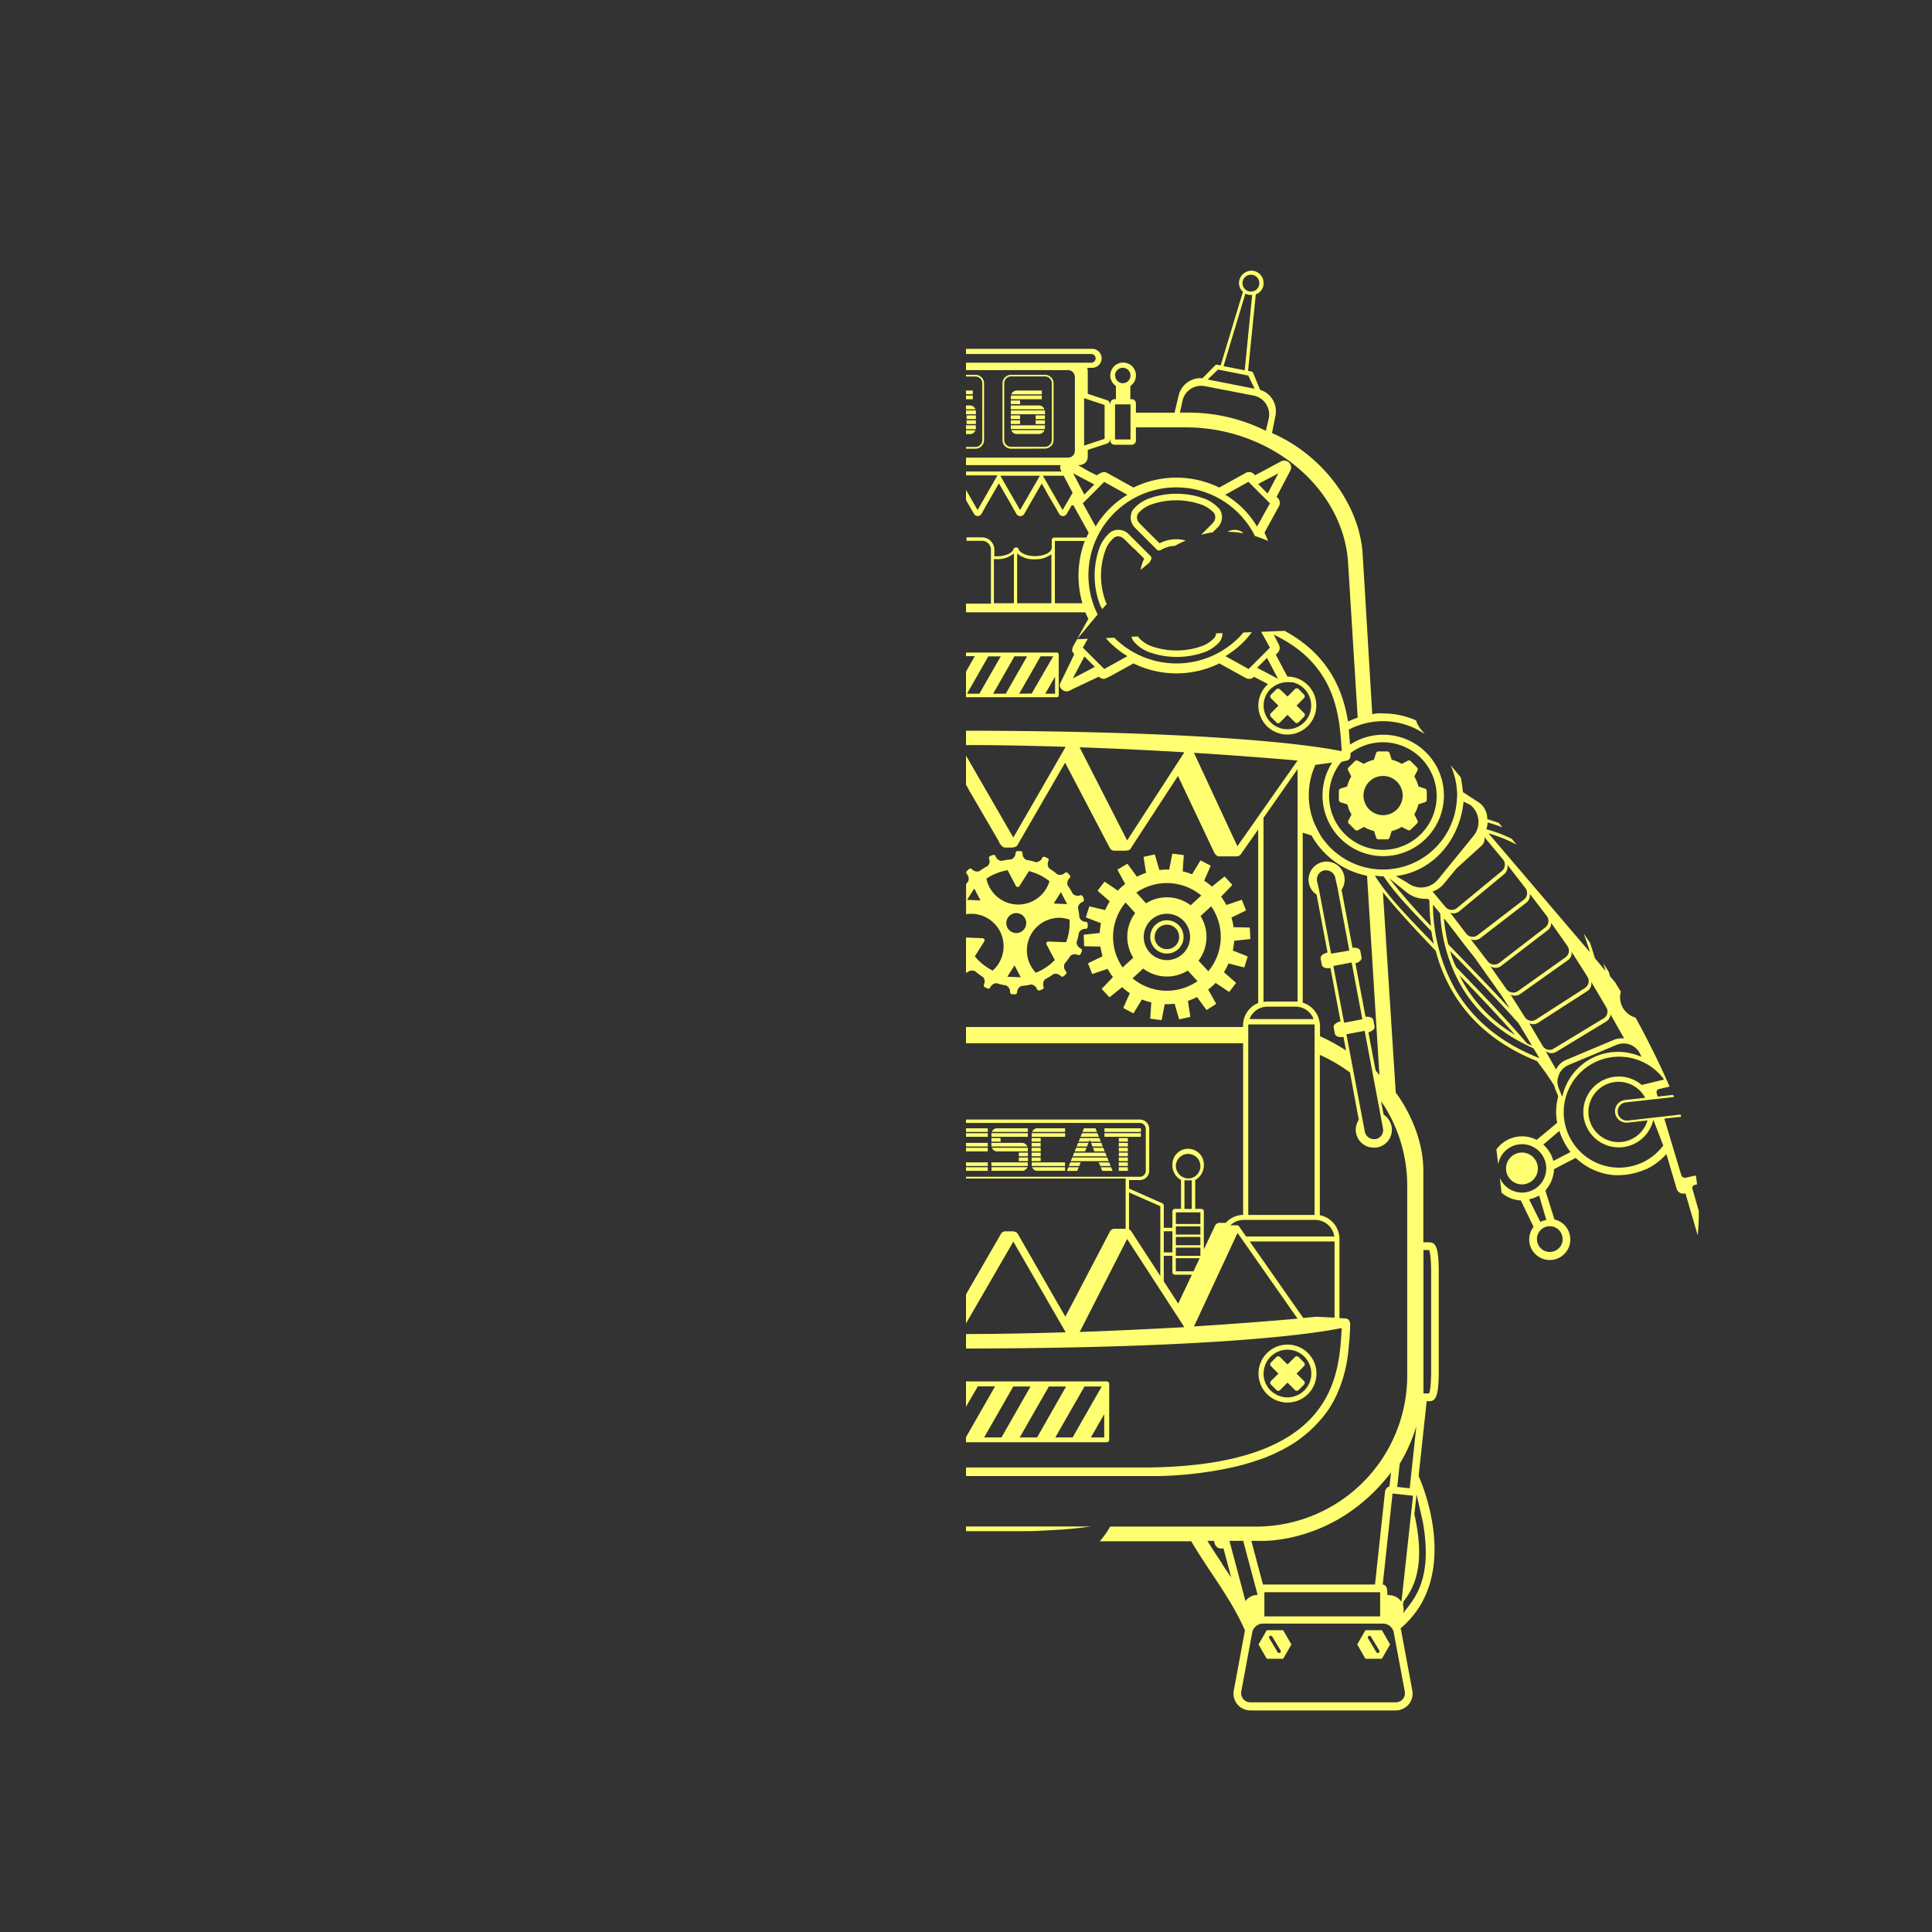<svg id="图层_1" data-name="图层 1" xmlns="http://www.w3.org/2000/svg" viewBox="0 0 500 500"><rect x="0" y="0" width="500" height="500" fill="#333333" stroke="none"/><defs><style>.cls-1{fill:#ffff71;}</style></defs><title>画板 1 副本 92</title><path class="cls-1" d="M332.15,422a.24.24,0,0,0-.19-.11h-4a.24.24,0,0,0-.19.11l-2,3.47a.22.22,0,0,0,0,.22l2,3.49a.24.24,0,0,0,.19.11h4a.24.24,0,0,0,.19-.11l2-3.49a.22.22,0,0,0,0-.22Zm-.88,5.74a.53.53,0,0,1-.24.06.45.45,0,0,1-.37-.2L328.5,424a.43.43,0,0,1,.13-.6.46.46,0,0,1,.61.13l2.16,3.57A.44.44,0,0,1,331.27,427.73Z"/><path class="cls-1" d="M357.69,422a.24.24,0,0,0-.19-.11h-4a.24.24,0,0,0-.19.11l-2,3.47a.22.22,0,0,0,0,.22l2,3.49a.24.24,0,0,0,.19.11h4a.24.24,0,0,0,.19-.11l2-3.49a.22.22,0,0,0,0-.22Zm-.69,5.47a.43.43,0,0,1-.42.33.44.44,0,0,1-.36-.19L354.05,424a.44.44,0,0,1,.13-.59.43.43,0,0,1,.61.14l2.15,3.55A.39.39,0,0,1,357,427.46Z"/><polygon class="cls-1" points="278.64 296.72 281.31 296.72 281.69 295.77 279.01 295.77 278.64 296.72"/><polygon class="cls-1" points="279.64 294.2 284.39 294.2 284.02 293.27 280.02 293.27 279.64 294.2"/><polygon class="cls-1" points="279.14 295.47 281.81 295.47 282.02 294.94 282.23 295.47 284.9 295.47 284.52 294.52 279.52 294.52 279.14 295.47"/><polygon class="cls-1" points="282.35 295.77 282.73 296.72 285.4 296.72 285.03 295.77 282.35 295.77"/><polygon class="cls-1" points="280.53 292 280.15 292.94 283.89 292.94 283.52 292 280.53 292"/><polygon class="cls-1" points="278.13 297.98 280.81 297.98 281.19 297.04 278.51 297.04 278.13 297.98"/><polygon class="cls-1" points="277.11 300.5 286.92 300.5 286.55 299.56 277.51 299.56 277.11 300.5"/><polygon class="cls-1" points="276.12 303.02 278.79 303.02 279.17 302.08 276.5 302.08 276.12 303.02"/><polygon class="cls-1" points="284.37 300.82 284.75 301.76 287.43 301.76 287.05 300.82 284.37 300.82"/><polygon class="cls-1" points="287.93 303.02 287.55 302.08 284.88 302.08 285.25 303.02 287.93 303.02"/><polygon class="cls-1" points="276.62 301.76 279.3 301.76 279.68 300.82 277 300.82 276.62 301.76"/><polygon class="cls-1" points="277.64 299.25 286.42 299.25 286.04 298.3 278 298.3 277.64 299.25"/><polygon class="cls-1" points="282.85 297.04 283.23 297.98 285.91 297.98 285.54 297.04 282.85 297.04"/><rect class="cls-1" x="285.83" y="293.27" width="9.44" height="0.93"/><rect class="cls-1" x="285.83" y="292" width="9.44" height="0.94"/><rect class="cls-1" x="289.54" y="294.52" width="2.35" height="0.94"/><rect class="cls-1" x="289.54" y="295.78" width="2.35" height="0.94"/><rect class="cls-1" x="289.54" y="300.82" width="2.35" height="0.94"/><rect class="cls-1" x="289.54" y="299.56" width="2.35" height="0.94"/><rect class="cls-1" x="289.54" y="298.29" width="2.35" height="0.95"/><rect class="cls-1" x="289.54" y="302.08" width="2.35" height="0.94"/><rect class="cls-1" x="289.54" y="297.04" width="2.35" height="0.94"/><path class="cls-1" d="M398,302.41a4.12,4.12,0,1,0-4.12,4.11A4.12,4.12,0,0,0,398,302.41Z"/><path class="cls-1" d="M347,207.65l1.7.54a9.33,9.33,0,0,0,1.07,2.6l-.81,1.57a.64.64,0,0,0,.11.77l1.61,1.61a.65.65,0,0,0,.46.2.68.68,0,0,0,.31-.08L353,214a9.27,9.27,0,0,0,2.61,1.07l.53,1.7a.66.66,0,0,0,.63.46H359a.65.65,0,0,0,.62-.45l.54-1.7a9.24,9.24,0,0,0,2.6-1.08l1.57.81a.65.65,0,0,0,.77-.1l1.64-1.63a.66.66,0,0,0,.1-.75l-.82-1.58a9.59,9.59,0,0,0,1.07-2.6l1.69-.54a.66.66,0,0,0,.47-.63v-2.27a.66.66,0,0,0-.46-.62l-1.7-.55a9.4,9.4,0,0,0-1.07-2.59l.82-1.57a.65.65,0,0,0-.12-.77l-1.6-1.6a.67.67,0,0,0-.77-.14l-1.58.82a10.13,10.13,0,0,0-2.61-1.08l-.54-1.68a.63.63,0,0,0-.62-.46h-2.27a.63.63,0,0,0-.62.45l-.54,1.7a9.45,9.45,0,0,0-2.61,1.07l-1.58-.82a.66.66,0,0,0-.75.12l-1.6,1.6a.65.65,0,0,0-.14.77l.82,1.58a9.57,9.57,0,0,0-1.07,2.6l-1.72.55a.67.67,0,0,0-.43.62V207A.66.66,0,0,0,347,207.65Zm10.93-6.83a5.07,5.07,0,1,1-5.06,5.06A5.07,5.07,0,0,1,357.91,200.82Z"/><path class="cls-1" d="M340.7,355.49a7.5,7.5,0,1,0-7.5,7.49A7.5,7.5,0,0,0,340.7,355.49Zm-13.67,0a6.17,6.17,0,1,1,6.17,6.15A6.18,6.18,0,0,1,327,355.49Z"/><path class="cls-1" d="M335.13,359.75a.68.68,0,0,0,.94,0l1.4-1.42a.54.54,0,0,0,.19-.47.62.62,0,0,0-.19-.46l-1.92-1.91,1.92-1.93a.68.68,0,0,0,0-.95l-1.4-1.41a.67.67,0,0,0-.47-.19.68.68,0,0,0-.47.19l-1.93,1.93-1.93-1.93a.68.68,0,0,0-.94,0l-1.4,1.41a.68.68,0,0,0,0,.95l1.92,1.93-1.92,1.91a.67.67,0,0,0-.2.46.62.62,0,0,0,.2.47l1.4,1.42a.68.68,0,0,0,.47.19.67.67,0,0,0,.47-.19l1.93-1.93Z"/><path class="cls-1" d="M287.06,372.62V358.15a.64.64,0,0,0-.64-.65H250v6.56l3-5.17s0-.07,0-.1h4.52L250,371.93v1.33h36.42A.63.63,0,0,0,287.06,372.62ZM254.7,372l7.47-13.07s0-.07,0-.1h4.52L259.19,372Zm9.21,0,7.47-13.07a.38.38,0,0,0,0-.1h4.52L268.4,372Zm9.21,0,7.48-13.07a.38.38,0,0,1,0-.1h4.52L277.6,372Zm12.65,0h-3.45l3.45-6Z"/><path class="cls-1" d="M274,180V169.35a.47.47,0,0,0-.48-.47H250v.94h2.28l-2.28,4v6.62h23.47A.47.47,0,0,0,274,180Zm-23.74-.47,5.48-9.6a.1.1,0,0,0,0-.07H259l-5.54,9.67Zm6.76,0,5.48-9.6s0,0,0-.07h3.31l-5.52,9.67Zm6.75,0,5.49-9.6s0,0,0-.07h3.31L267,179.49Zm9.28,0h-2.53l2.53-4.43Z"/><path class="cls-1" d="M315.53,131.65l-.06-.06a10.39,10.39,0,0,0-3.33-2.38,21.3,21.3,0,0,0-15.34,0l-.13.07-.16.08a9.26,9.26,0,0,0-3.21,2.48,1.14,1.14,0,0,0-.15.17,3.74,3.74,0,0,0,.57,4.56l5.67,5.68a.86.86,0,0,0,1,.11,7.61,7.61,0,0,1,3.65-1.09c.93-.5,1.88-1,2.84-1.37a8.86,8.86,0,0,0-2.46-.35,9.39,9.39,0,0,0-4.33,1.06l-.81-.8-1.6-1.61-.57-.56-.84-.85-1.12-1.12h0a4.65,4.65,0,0,1-.72-.92.68.68,0,0,1-.08-.25h0a1.94,1.94,0,0,1,.12-1.49.18.18,0,0,0,.06-.09,7.46,7.46,0,0,1,2.71-2.06l.16-.09a19.32,19.32,0,0,1,7-1.29,19.53,19.53,0,0,1,7,1.29,8.82,8.82,0,0,1,2.74,1.93l0,0a0,0,0,0,0,0,0,2,2,0,0,1,.34,1.47h0v0a.11.11,0,0,1,0,0,1.29,1.29,0,0,1-.11.39.32.32,0,0,1,0,.09h0a6.18,6.18,0,0,1-1.13,1.36l-.12.12h0l-1.42,1.41-.85.86a24.63,24.63,0,0,1,3-.63l1.31-1.3a3.73,3.73,0,0,0,.44-4.73Z"/><path class="cls-1" d="M314.24,165.12v0s0,0,0,0a8.67,8.67,0,0,1-2.74,1.92,19.54,19.54,0,0,1-7,1.3,19.32,19.32,0,0,1-7-1.29l-.16-.09a7.46,7.46,0,0,1-2.71-2.06.21.21,0,0,0-.06-.1s0-.06,0-.09l-1.73.07a3.55,3.55,0,0,0,.4,1,.84.84,0,0,0,.15.18,9.13,9.13,0,0,0,3.21,2.47l.16.09.13.07a21.35,21.35,0,0,0,15.34,0,10.39,10.39,0,0,0,3.33-2.38l.06-.06.11-.17a3.71,3.71,0,0,0,.63-2.14l-1.67.07A1.91,1.91,0,0,1,314.24,165.12Z"/><path class="cls-1" d="M321.39,137.63a3.71,3.71,0,0,0-3.73,0,23.55,23.55,0,0,1,4.14.39l-.24-.21A1.09,1.09,0,0,0,321.39,137.63Z"/><path class="cls-1" d="M293.71,142.18l1.6,1.6.81.81a9.6,9.6,0,0,0-.94,2.92c.76-.65,1.53-1.29,2.32-1.91a6.85,6.85,0,0,1,.37-.71.83.83,0,0,0-.12-1l-5.68-5.68a3.7,3.7,0,0,0-4.55-.56,1.09,1.09,0,0,0-.17.13,9.4,9.4,0,0,0-2.48,3.22l-.09.17a1.34,1.34,0,0,0-.06.12,21.3,21.3,0,0,0,0,15.34c.17.35.35.69.54,1,.38-.44.77-.89,1.17-1.33-.06-.12-.13-.22-.19-.34a19.62,19.62,0,0,1-1.3-7,19.39,19.39,0,0,1,1.3-7l.08-.16a7.41,7.41,0,0,1,2.07-2.7.31.31,0,0,0,.09-.07,2,2,0,0,1,1.49-.13h0a.63.63,0,0,1,.25.09,4.11,4.11,0,0,1,.92.71h0l1.12,1.12.85.85Z"/><path class="cls-1" d="M282.05,234.59a.15.15,0,0,0-.18.11l-.82,2.57a.16.16,0,0,0,.09.19l3.8,1.47a18.7,18.7,0,0,0-.34,2.53l-4,.43a.17.17,0,0,0-.14.16l.12,2.69a.16.16,0,0,0,.15.15l4.06.09a17.39,17.39,0,0,0,.55,2.49l-3.65,1.78a.16.16,0,0,0-.07.21l1,2.49a.15.15,0,0,0,.19.09l3.84-1.31a16.3,16.3,0,0,0,1.38,2.14l-2.82,2.94a.15.15,0,0,0,0,.21l1.82,2a.15.15,0,0,0,.21,0l3.16-2.54a16.76,16.76,0,0,0,2,1.55l-1.65,3.72a.17.17,0,0,0,.08.2l2.39,1.25a.15.15,0,0,0,.2-.07l2.11-3.47a17.21,17.21,0,0,0,2.43.77l-.28,4.05a.15.15,0,0,0,.14.17l2.68.35h0a.14.14,0,0,0,.15-.12l.79-4a18.14,18.14,0,0,0,2.55-.11l1.13,3.91a.18.18,0,0,0,.18.11l2.63-.59a.15.15,0,0,0,.12-.17l-.62-4a17.63,17.63,0,0,0,2.35-1l2.41,3.28a.17.17,0,0,0,.21,0l2.28-1.45a.16.16,0,0,0,0-.21l-2-3.56c.35-.27.67-.54,1-.82s.6-.57.9-.9l3.38,2.26a.16.16,0,0,0,.22,0l1.63-2.14a.16.16,0,0,0,0-.21l-3.06-2.67a15.83,15.83,0,0,0,1.18-2.27l3.94,1a.18.18,0,0,0,.2-.11l.8-2.56a.18.18,0,0,0-.09-.2L319.06,246a16.56,16.56,0,0,0,.33-2.52l4.05-.44a.15.15,0,0,0,.14-.16l-.13-2.69a.14.14,0,0,0-.13-.15h0l-4.07-.08a17.66,17.66,0,0,0-.54-2.5l3.64-1.78a.16.16,0,0,0,.08-.2l-1-2.5a.14.14,0,0,0-.19-.08l-3.85,1.31a19.1,19.1,0,0,0-1.37-2.16l2.82-2.92a.18.18,0,0,0,0-.22l-1.83-2a.15.15,0,0,0-.21,0l-3.16,2.54a20,20,0,0,0-2-1.55l1.64-3.71a.18.18,0,0,0-.06-.21l-2.4-1.25a.18.18,0,0,0-.21.06l-2.1,3.48a15.25,15.25,0,0,0-2.43-.76l.28-4.06a.16.16,0,0,0-.14-.17l-2.68-.35a.15.15,0,0,0-.17.12l-.78,4a18,18,0,0,0-2.55.11l-1.13-3.9a.15.15,0,0,0-.18-.11l-2.63.58a.16.16,0,0,0-.13.17l.62,4a17,17,0,0,0-2.35,1l-2.4-3.29a.14.14,0,0,0-.21,0L289.3,225a.15.15,0,0,0-.05.21l1.95,3.56c-.39.31-.68.57-1,.82s-.57.55-.9.9L286,228.25a.17.17,0,0,0-.22,0l-1.64,2.14a.17.17,0,0,0,0,.21l3.06,2.67a16.27,16.27,0,0,0-1.18,2.26Zm19.33,21.8a14,14,0,0,1-8.28-3.2l2.75-2.53a10.22,10.22,0,0,0,11.55.52l2.52,2.75A14,14,0,0,1,301.38,256.39ZM296,242.21a6,6,0,1,1,5.73,6.26A6,6,0,0,1,296,242.21Zm17.45-7.66a13.88,13.88,0,0,1-.75,16.82l-2.52-2.75a10.22,10.22,0,0,0,.52-11.55Zm-10.84-6a14,14,0,0,1,8.28,3.21l-2.75,2.52a10.2,10.2,0,0,0-11.55-.51L294.08,231A14,14,0,0,1,302.62,228.55Zm-11.33,5,2.51,2.75a10.22,10.22,0,0,0-.5,11.55l-2.76,2.52A13.88,13.88,0,0,1,291.29,233.57Z"/><path class="cls-1" d="M306.3,242.66a4.31,4.31,0,1,0-4.49,4.12A4.3,4.3,0,0,0,306.3,242.66Zm-7.47-.33a3.17,3.17,0,1,1,3,3.31A3.17,3.17,0,0,1,298.83,242.33Z"/><path class="cls-1" d="M252.35,251.35a15.37,15.37,0,0,0,2.07,1.51,1.8,1.8,0,0,1,.22,1.93.56.56,0,0,0,.26.72l.67.31a.53.53,0,0,0,.41,0,.63.63,0,0,0,.31-.29,1.82,1.82,0,0,1,1.63-1.08,17,17,0,0,0,2.49.6,1.82,1.82,0,0,1,1,1.71.54.54,0,0,0,.51.56l.74,0a.54.54,0,0,0,.56-.51,1.88,1.88,0,0,1,1.1-1.64,16.53,16.53,0,0,0,2.53-.39,1.83,1.83,0,0,1,1.53,1.22.63.63,0,0,0,.28.3.7.7,0,0,0,.43,0l.68-.27a.53.53,0,0,0,.3-.68,1.85,1.85,0,0,1,.4-1.92,16.36,16.36,0,0,0,2.18-1.34,1.87,1.87,0,0,1,1.89.53.55.55,0,0,0,.76,0l.54-.49a.56.56,0,0,0,.17-.37.51.51,0,0,0-.14-.39,1.85,1.85,0,0,1-.37-1.94,17.23,17.23,0,0,0,1.51-2.06,1.86,1.86,0,0,1,1.94-.23.55.55,0,0,0,.72-.27l.3-.66a.54.54,0,0,0-.26-.71,1.86,1.86,0,0,1-1.09-1.63,15.59,15.59,0,0,0,.61-2.49,1.81,1.81,0,0,1,1.71-1,.55.55,0,0,0,.56-.52l0-.73a.52.52,0,0,0-.51-.56,1.83,1.83,0,0,1-1.63-1.09,16.83,16.83,0,0,0-.39-2.53,1.86,1.86,0,0,1,1.21-1.55.55.55,0,0,0,.32-.69l-.25-.68a.54.54,0,0,0-.69-.32,1.86,1.86,0,0,1-1.92-.39,16.12,16.12,0,0,0-1.34-2.18,1.83,1.83,0,0,1,.53-1.89.55.55,0,0,0,0-.76l-.49-.54a.53.53,0,0,0-.37-.18.54.54,0,0,0-.4.15,1.84,1.84,0,0,1-1.92.37,16.84,16.84,0,0,0-2.07-1.51,1.82,1.82,0,0,1-.23-2,.53.53,0,0,0-.26-.7l-.67-.31a.51.51,0,0,0-.4,0,.53.53,0,0,0-.31.28,1.87,1.87,0,0,1-1.63,1.09,15.2,15.2,0,0,0-2.5-.61,1.83,1.83,0,0,1-.95-1.71.54.54,0,0,0-.52-.56l-.73,0a.54.54,0,0,0-.56.51,1.8,1.8,0,0,1-1.1,1.63,16.46,16.46,0,0,0-2.53.4,1.85,1.85,0,0,1-1.54-1.21.54.54,0,0,0-.28-.31.53.53,0,0,0-.41,0l-.69.25a.5.5,0,0,0-.29.28.53.53,0,0,0,0,.41,1.81,1.81,0,0,1-.38,1.91,17.94,17.94,0,0,0-2.19,1.35,1.87,1.87,0,0,1-1.89-.54.58.58,0,0,0-.37-.17h0a.6.6,0,0,0-.39.14l-.53.51a.48.48,0,0,0-.17.37.52.52,0,0,0,.13.38,1.82,1.82,0,0,1,.38,1.93l-.55.69v7.81a8.88,8.88,0,0,1,1.63-.11,8.41,8.41,0,0,1,5.26,14.69,14,14,0,0,1-4.62-3.68l2.44-3.87a.52.52,0,0,0,0-.54.51.51,0,0,0-.45-.28l-4.28-.18v9.08a.48.48,0,0,0,.41-.13A1.88,1.88,0,0,1,252.35,251.35Zm8.34,1.43,1.87-2.94,1.61,3.08Zm2.21-11.31a2.58,2.58,0,1,1,2.69-2.47A2.58,2.58,0,0,1,262.9,241.47ZM276.81,238c0,.49,0,1,0,1.48a13.64,13.64,0,0,1-.91,4.37l-4.57-.19a.56.56,0,0,0-.48.25.6.6,0,0,0,0,.54l2.13,4a13.88,13.88,0,0,1-4.91,3.29,8.42,8.42,0,0,1,6.44-14.21A8.12,8.12,0,0,1,276.81,238Zm-2.25-7.11,1.62,3.09-3.48-.15Zm-24.28,2,1.86-2.94,1.61,3.08Zm5-5.5a14,14,0,0,1,5.5-2.18l2.12,4.06a.54.54,0,0,0,.47.28.48.48,0,0,0,.46-.25l2.46-3.86a14.11,14.11,0,0,1,5.31,2.61,8.42,8.42,0,0,1-16.32-.66Z"/><path class="cls-1" d="M328.93,179.77a.66.66,0,0,0,0,.94l1.92,1.92-1.92,1.91a.68.68,0,0,0,0,1l1.4,1.41a.63.63,0,0,0,.94,0L333.2,185l1.93,1.92a.66.66,0,0,0,.47.21,1,1,0,0,0,.47-.21l1.4-1.41a.67.67,0,0,0,0-1l-1.92-1.91,1.92-1.92a.57.57,0,0,0,.19-.47.63.63,0,0,0-.19-.47l-1.4-1.41a.68.68,0,0,0-.94,0l-1.93,1.93-1.05-1-.78-.74h0c-.41-.4-.73-.32-.9-.23h0a.67.67,0,0,0-.14.09Z"/><rect class="cls-1" x="250" y="292" width="5.64" height="0.94"/><rect class="cls-1" x="250" y="293.27" width="5.64" height="0.93"/><rect class="cls-1" x="250" y="295.78" width="5.64" height="0.94"/><rect class="cls-1" x="250" y="297.04" width="5.64" height="0.94"/><rect class="cls-1" x="250" y="302.08" width="5.64" height="0.94"/><rect class="cls-1" x="250" y="300.82" width="5.64" height="0.94"/><rect class="cls-1" x="256.59" y="294.52" width="2.36" height="0.94"/><path class="cls-1" d="M256.59,293.57v.63H266v-.93h-9.42A1.39,1.39,0,0,0,256.59,293.57Z"/><path class="cls-1" d="M266,292h-7.87a1.43,1.43,0,0,0-1.45.94H266Z"/><path class="cls-1" d="M256.59,296.4a1.58,1.58,0,0,0,0,.32h9.29a1.46,1.46,0,0,0-1.45-.94h-7.87Z"/><rect class="cls-1" x="263.67" y="298.29" width="2.37" height="0.95"/><rect class="cls-1" x="263.67" y="299.56" width="2.37" height="0.94"/><path class="cls-1" d="M256.59,303h7.87a1.46,1.46,0,0,0,1.45-.94h-9.32Z"/><path class="cls-1" d="M256.59,301.76H266c0-.09,0-.21,0-.3v-.64h-9.45Z"/><path class="cls-1" d="M266,297.36a2.91,2.91,0,0,0,0-.32h-9.29a1.43,1.43,0,0,0,1.45.94H266Z"/><rect class="cls-1" x="266.98" y="295.78" width="2.35" height="0.94"/><rect class="cls-1" x="266.98" y="294.52" width="2.35" height="0.94"/><path class="cls-1" d="M267,293.57v.63h8.66v-.93H267A1.39,1.39,0,0,0,267,293.57Z"/><path class="cls-1" d="M275.64,292h-7.09a1.44,1.44,0,0,0-1.44.94h8.53Z"/><rect class="cls-1" x="266.98" y="297.04" width="2.35" height="0.94"/><path class="cls-1" d="M268.55,303h7.09v-.94h-8.53A1.44,1.44,0,0,0,268.55,303Z"/><rect class="cls-1" x="266.98" y="299.56" width="2.35" height="0.94"/><path class="cls-1" d="M267,301.46a1.53,1.53,0,0,0,0,.3h8.63v-.94H267Z"/><rect class="cls-1" x="266.98" y="298.29" width="2.35" height="0.95"/><path class="cls-1" d="M438,307.69a.79.79,0,0,1,.06-.64.85.85,0,0,1,.54-.39l.6-.14c-.09-.77-.2-1.54-.32-2.31l-.82.19-.05,0-1.76.4a1,1,0,0,1-1.13-.66l-4.39-14.64,4.37-.49c-.06-.19-.13-.38-.19-.56L421.28,290a2.38,2.38,0,0,1-2.61-2.09,2.37,2.37,0,0,1,2.08-2.61l12.48-1.39c-.07-.19-.14-.37-.22-.56l-4,.45-.28-.95a.81.81,0,0,1,.61-1l2.74-.63c-.36-.85-.7-1.63-1-2.3-2.46-5.44-5.07-10.6-7.8-15.57a5.43,5.43,0,0,1-4-5.24,5.36,5.36,0,0,1,.2-1.46c-.48-.81-1-1.61-1.46-2.4l-1.2-1.42-.16-.21c-.09-.36-.19-.7-.28-1.05-.46-.74-.94-1.47-1.41-2.2.18.64.36,1.26.54,1.92L412.77,248c-.41-1.38-.84-2.7-1.28-4-.54-.81-1.09-1.62-1.64-2.42.55,1.49,1.09,3.07,1.6,4.74l-.22-.17-26-30.47a35.42,35.42,0,0,1,7.25,2.91l-1.23-1.5a37,37,0,0,0-6.6-2.49,5.81,5.81,0,0,0,.36-1.75c1.22.35,2.5.76,3.82,1.27l-.94-1.14c-1-.37-2.06-.69-3-1,0-.17,0-.32,0-.49a5.08,5.08,0,0,0-2.06-3.74L378.62,205c-.18-1.49-.37-2.81-.55-3.79-.36-.44-.72-.87-1.09-1.3l-1.58-1.89a19,19,0,0,1,1.65,6.6l0,0a7.69,7.69,0,0,1,0,2v0A19.14,19.14,0,0,1,346.17,221c-.32-.23-.64-.48-1-.79l-.09-.09-.23-.22a14.32,14.32,0,0,1-1.22-1.25A22.28,22.28,0,0,1,342,216.6a31.14,31.14,0,0,1-2.18-4.35l-.15-.51c-.2-.57-.29-.91-.29-.91h0a18.78,18.78,0,0,1-.67-5,19.1,19.1,0,0,1,1.73-7.92h.33l4-.56a15.71,15.71,0,1,0,4.61-4.64l-.3-3.89a19.08,19.08,0,0,1,19.67,1.18l-.95-1.15a7.28,7.28,0,0,1-1.34-2.42,21.06,21.06,0,0,0-8.51-1.79,7.91,7.91,0,0,0-2.81.2l-2.48-41.35c-.82-13.33-10.81-25.95-23.47-31.42l.91-4.55a5.83,5.83,0,0,0-4-6.65l-1.77-4.33a.67.67,0,0,0-.48-.4l-.66-.14L323,96l2-19.82a2.34,2.34,0,0,0,.27-.15.29.29,0,0,1,.11,0l0,0a3.16,3.16,0,0,0,1.11-4.55,3.21,3.21,0,0,0-2-1.37,3.25,3.25,0,0,0-3.78,2.53,3.17,3.17,0,0,0,.56,2.48h0l.18.19c.07.08.12.17.2.25l-5.74,19-.29-.06-.55-.11a.68.68,0,0,0-.61.19l-3.28,3.34a3.93,3.93,0,0,0-.48-.06,5.86,5.86,0,0,0-5.72,4.7l-1,4.24h-10v-2.39a1.12,1.12,0,0,0-1.12-1.11h-.33v-3.4a3.32,3.32,0,1,0-3.73,0v3.4h-.34a1.11,1.11,0,0,0-1.11,1.11v.22h-.08a1.12,1.12,0,0,0-.76-1.06l-5-1.65V96.08a3.25,3.25,0,0,0-.14-.89h1.11a2.46,2.46,0,1,0,0-4.91H250v1.34h32.43a1.12,1.12,0,1,1,0,2.24H250v1.93h26.41a1.78,1.78,0,0,1,1.77,1.79v19.08a1.78,1.78,0,0,1-1.77,1.78H250v1.94h24.46a1.77,1.77,0,0,0,.11,1.35l.17.3H250v1h8.13L253,132l-3-5.21v2.64l2.13,3.66a1.08,1.08,0,0,0,.88.46,1.12,1.12,0,0,0,1-.55l1-1.8.56-1,.54-.92,2.41-4.18,2.2,3.82.49.84.16.27.23.41.55,1,.91,1.58a1.11,1.11,0,0,0,1,.55,1.12,1.12,0,0,0,1-.55l.54-.94,1.69-2.94,2.31-4,.5.86.63,1.1,0,.06.9,1.56,1,1.69.49.84,1,1.76a1.09,1.09,0,0,0,.95.55,1.15,1.15,0,0,0,1-.55l1.26-2.2.51-.05c0,.1.06.19.1.29l.91,1.63,2.14,3.85.76,1.35c-.21.41-.4.82-.58,1.24h-8.3a.66.66,0,0,0-.68.66v2.21a1,1,0,0,0-.09.13c-.21.87-1.9,1.8-4.23,1.8s-4-.94-4.24-1.8l0,0a.68.68,0,0,0-.18-.28l-.09-.06a.65.65,0,0,0-.33-.11h-.12c-.05,0-.09,0-.13.05h-.05a.66.66,0,0,0-.46.44c-.22.86-1.91,1.8-4.25,1.8-.23,0-.46,0-.68,0v-1.69a3.2,3.2,0,0,0-3.2-3.2h-4v.89h4a2.31,2.31,0,0,1,2.31,2.31v13.94H250v2.25h30.89c.23.58.5,1.15.77,1.71l-2.17,3.91L278,166.78s-.81,1.38-.44,1.85l.44.75L274.31,177a1.35,1.35,0,0,0,.49,1.4,1.75,1.75,0,0,0,1.25.51,1.72,1.72,0,0,0,.83-.2l.68-.36.64-.31,6.15-2.9.17.11a2,2,0,0,0,.44.27l.17.07a1.38,1.38,0,0,0,.49.1,1,1,0,0,0,.54-.15l1.07-.47,6.11-3.38a25.21,25.21,0,0,0,22.22,0l6.84,3.78a1.79,1.79,0,0,0,2.11-.29l0-.05,3.65,1.92a7.42,7.42,0,0,0-2.5,5.55,7.5,7.5,0,1,0,7.52-7.5l-3-5.66.49-.5a1.77,1.77,0,0,0,.3-2.1L330,164.94l-.33-.68c16.23,7.72,17,21.21,17.54,29.72,0,.14,0,.29,0,.43-5.37-1.13-29.32-5.18-97.21-5.31v3.72c8.89,0,17.56.2,25.79.46l-13.54,23.47L250,195.54v7.54l.53.91,0,.08,7,12,1,1.73a0,0,0,0,0,0,0l0,.07a2.94,2.94,0,0,0,1.2,1.4,1.56,1.56,0,0,0,.43.08h1.14a4.18,4.18,0,0,0,1.58-.22,1.38,1.38,0,0,0,.42-.38l11.18-19.35,1.18-2,1.23,2.35,2.83,5.4,7.29,13.91.08.16.11.22a1.34,1.34,0,0,0,1.18.72H291a4.19,4.19,0,0,0,1-.11h0c.61-.16.6-.44.6-.44l11.6-17.79.66-1,.29.61,8,16.91,1,2.1a2.23,2.23,0,0,0,1.08,1.19l.18,0h4.65a1.34,1.34,0,0,0,1.08-.57l4.48-6.4v44.92a6.31,6.31,0,0,0-3.69,4.11,10.33,10.33,0,0,0-.22,1.22,4,4,0,0,0,0,.5v.38H250V270h71.72v44.41a6.23,6.23,0,0,0-4.48,2.05h-1.58a1.35,1.35,0,0,0-1.21.76l-2.9,6.13v-9.83a.66.66,0,0,0-.66-.67h-1.57v-7.47a4.3,4.3,0,0,0,2.23-3.81,4.07,4.07,0,1,0-8.13,0,4.3,4.3,0,0,0,2.23,3.81v7.47h-1.56a.67.67,0,0,0-.67.67v4.22h-2.23V312a.64.64,0,0,0-.4-.6l-8.59-3.81V305.4H295a2.43,2.43,0,0,0,2.42-2.44V292.17a2.44,2.44,0,0,0-2.42-2.44H250v.89h45a1.55,1.55,0,0,1,1.53,1.55V303a1.54,1.54,0,0,1-1.53,1.55H250V305h41.31v13h-2.88a1.34,1.34,0,0,0-1.18.72l-2.74,5.24-7.14,13.64-1.66,3.15-1.19-2.07-.13-.22-1.9-3.3L263.79,320l-.39-.68a1.24,1.24,0,0,0-.45-.43,2.46,2.46,0,0,0-1.13-.23h-1.61a1.33,1.33,0,0,0-1.16.66l-8.85,15.32-.2.35v7.52l12.25-21.19,13.55,23.47c-8.23.26-16.9.43-25.8.46V349c67.88-.12,91.83-4.18,97.21-5.31,0,.14,0,.28,0,.43-.73,12.46-2.1,35.67-51.77,35.67H250V382h45.91c1,0,2.06,0,3.07,0V382h1V382a98.71,98.71,0,0,0,18.76-2.21l1.16-.26c.64-.16,1.29-.32,1.91-.49s1.09-.31,1.74-.51l.44-.14c.9-.29,1.92-.63,3-1l.22-.08,1-.41c.55-.23,1.1-.46,1.62-.7h0l1-.48c.1-.05.19-.11.29-.15h0l.38-.2v0l.26-.13v0l.44-.23v0c.43-.23.84-.45,1.23-.69v0L334,374v0l.19-.12h0c.25-.15.49-.29.73-.45h0c.72-.46,1.39-.94,2-1.43a32,32,0,0,0,6.31-6.4l.28-.39.4-.56a28.66,28.66,0,0,0,1.47-2.54l0,0c.15-.29.3-.58.43-.85l0,0a35.74,35.74,0,0,0,3.05-10.82c.06-.49.37-3.56.44-4.53,0-.57.07-1.12.1-1.65,0-.21,0-.41,0-.62v-.07h0a.76.76,0,0,1,0-.15h0c.06-.49.15-2.06-1.11-2.21l-1.64-.09,0-.54h0V320.62a6.28,6.28,0,0,0-5.08-6.13V273a42.25,42.25,0,0,1,7.81,4.57l2.27,12.24a4.63,4.63,0,0,0,2.72,7.06,6.07,6.07,0,0,0,2.14.07h-.05a5.13,5.13,0,0,0,.87-.26h0a4.6,4.6,0,0,0,2.08-1.68,4.67,4.67,0,0,0-1.33-6.54l-.67-3.51a38.8,38.8,0,0,1,6.78,22V356a39.12,39.12,0,0,1-39.09,39.08h-37.8a1.29,1.29,0,0,1-.09.16,20,20,0,0,1-1.54,2.33c-.31.42-.66.86-1.05,1.31H308.3c1.43,2.48,3.11,5,4.92,7.77l.11.15c3.15,4.72,6.58,9.86,8.85,15.13a.14.14,0,0,1,0,.07l-2.86,15.42a4.36,4.36,0,0,0,4.4,5.24h37.38a4.48,4.48,0,0,0,3.48-1.57,4.39,4.39,0,0,0,.91-3.67L362.62,422c0-.19-.11-.38-.17-.57h0C379,407.48,367.14,382,367.14,382l2.08-19.37h.64c1.69,0,2.49-1.16,2.49-7.77V329.28c0-6.61-.8-7.77-2.49-7.77h-1.5V303c0-11.25-7.14-20.23-7.14-20.23L357.9,230.9h0c3.59,4.51,8.4,9.69,13.67,15.18a41.68,41.68,0,0,0,4.24,10.38c4.7,8.11,12.07,14.19,21.94,18.14a67.65,67.65,0,0,1,4.53,6.45,4.75,4.75,0,0,0,.34,1.09l.65,1.57a16.44,16.44,0,0,0-.55,4.12,15.71,15.71,0,0,0,.15,2h0s0,.14.07.38,0,.25.05.38L397.69,295a8.21,8.21,0,0,0-10.43,2.48l.48,3.82a6.26,6.26,0,1,1,.42,3.56c.15,1.27.29,2.54.43,3.81a8.24,8.24,0,0,0,5,2l3.3,6.85a5.24,5.24,0,0,0-1.13,3.24,5.32,5.32,0,1,0,6.53-5.17l-2.35-7.47a4,4,0,0,0,.26-.32,2,2,0,0,0,.14-.22A8.24,8.24,0,0,0,402,304a4.88,4.88,0,0,0,.16-1.42l5.64-2.92h0c.17.16.33.32.51.46h0a16.13,16.13,0,0,0,9.39,4,18.23,18.23,0,0,0,7.91-1.38l.7-.28a16.56,16.56,0,0,0,4.93-3.77l.18.49,2.49,8.47a1.79,1.79,0,0,0,2.09,1.23l.2,0,3.16,10.8a51.07,51.07,0,0,0,.28-6.31ZM264,132l-5.12-8.88h10.24Zm11,0-5.1-8.88h5.37l2.32,4.41Zm-12.6,24.12h-5.18V144.7c.22,0,.45,0,.68,0a6.48,6.48,0,0,0,4.5-1.48Zm9.7,0h-8.86V143.23a6.45,6.45,0,0,0,4.54,1.51,6.76,6.76,0,0,0,4.32-1.31Zm8,0H273V140h7.74A25.64,25.64,0,0,0,280.11,156.07Zm41.5-83.26a2.18,2.18,0,1,1,1.72,2.56A2.2,2.2,0,0,1,321.61,72.81ZM322.3,76a3.39,3.39,0,0,0,1.76.33l-1.93,19.51-5.48-1.09Zm-7.08,19.64,7.84,1.55,1.62,3.41-12.12-2.39ZM306,103.85a4.94,4.94,0,0,1,4.84-4,5.12,5.12,0,0,1,1,.09l12.65,2.45a5,5,0,0,1,3.89,5.8l-.78,3.3A45,45,0,0,0,307,106.78l-1.63,0Zm-17.43-6.67a2,2,0,1,1,2,2A2,2,0,0,1,288.61,97.18Zm0,7.47h4v9.08h-4Zm-8-1.6,5.3,1.76v8.75l-5.3,1.76Zm-2.84,19.44,5.48,2.89-2.59,2.6Zm2.5,7.76,5.54-5.54,6,3.35a23.58,23.58,0,0,0-8.21,8.2Zm-2.59,45.33,3-5.69,2.7,2.7Zm56.33,1a1.24,1.24,0,0,1,.32,0l.24,0a6.15,6.15,0,1,1-7.5,6,6.09,6.09,0,0,1,1.89-4.4v0l.05,0,.11-.1c.12-.11.41-.31.41-.31A6.42,6.42,0,0,1,334,176.57Zm-3.22-.91-5.41-2.85,2.56-2.56Zm1.68-12.41-6.05.25,2.28,4.1-5.52,5.53-6-3.33a24.66,24.66,0,0,0,4.61-3.59,23.79,23.79,0,0,0,2.23-2.62l-2.2.09c-.39.46-.78.92-1.21,1.35a22.78,22.78,0,0,1-32.19,0l-2.21.09c.33.37.67.74,1,1.09a24.34,24.34,0,0,0,4.61,3.59l-6,3.33-5.54-5.53,1.28-2.29-2.79.11c1.57-1.85,3.36-4.06,5.35-6.4a22.74,22.74,0,1,1,40.7-20.31,27.24,27.24,0,0,1,3.39,1.29c-.28-.73-.58-1.45-.92-2.16L331,131a1.79,1.79,0,0,0-.3-2.11l-.32-.32,3.55-6.77a1.76,1.76,0,0,0-.31-2.08,1.79,1.79,0,0,0-2.08-.32L324.82,123l-.31-.32a1.78,1.78,0,0,0-2.12-.29l-6.85,3.79a25.23,25.23,0,0,0-22.19,0l-6.83-3.79a1.74,1.74,0,0,0-1.28-.15,8,8,0,0,0-1.4.77l-2-1L279,120.38c1.64,0,2.2-.86,2.4-1.49a3,3,0,0,0,.11-.73v-1.73l5-1.64a1.13,1.13,0,0,0,.76-1.06h.08V114a1.11,1.11,0,0,0,1.11,1.11h4.4a1.12,1.12,0,0,0,1.12-1.11V110.6h12.9c21.94,0,40.76,15.72,42,35l2.49,40.13a22.43,22.43,0,0,0-2.49,1C347.59,179,344.17,169.6,332.43,163.25Zm-3.77-33-3.34,6a24.54,24.54,0,0,0-3.59-4.62,24.94,24.94,0,0,0-4.63-3.6l6-3.34Zm-3.05-5,5.21-2.75-2.75,5.22Zm22.78,71.59.17,0a1.3,1.3,0,0,0,.77-.58l0,0a1.61,1.61,0,0,0,.12-.33s0,0,0,0v0a2.25,2.25,0,0,0,.05-.22,1.06,1.06,0,0,0,0-.31c0-.16,0-.33,0-.5a13.92,13.92,0,1,1-2.39,2.3Zm20,154V323.5h1.46c.23.33.53,2.44.53,5.78v25.56c0,3.34-.3,5.45-.53,5.78h-1.46Zm-44.58,47.92h1.92s19.68,1.32,34.26-17.69l-.39,3.58a1.88,1.88,0,0,0-.52.28,1.74,1.74,0,0,0-.65,1.19l-2.58,23.94h-29l-3-11.29Zm33.37,13.3v6.25H327.22v-6.25h29.93Zm-40.86-7.36c-1.36-2-2.66-4-3.84-5.94h1.7l.18.69a1.82,1.82,0,0,0,.82,1.08,1.84,1.84,0,0,0,.89.23,1.74,1.74,0,0,0,.45-.06l.11,0,2,7.53C317.83,407.1,317.05,405.93,316.29,404.79Zm1.86-5.94h3.56l3.73,14h-.07a3.76,3.76,0,0,0-3.07,1.6Zm45.36,38.9a2.37,2.37,0,0,1-2.43,2.89H323.7a2.38,2.38,0,0,1-2.44-2.89l2.86-15.42a2.89,2.89,0,0,1,2.87-2.06H357.8a2.88,2.88,0,0,1,2.86,2.07Zm-4-24.9a3.19,3.19,0,0,0-.54,0h0c.28-2.81-1.15-2.67-1.15-2.67l2.54-23.58,5.3.58-3,27.45A3.71,3.71,0,0,0,359.51,412.85Zm8.68-18.94c1.37,7.71,1.22,15.1-2.94,20.83-.71,1-1.44,1.94-2.18,2.89a3.67,3.67,0,0,0,.17-1.06,4,4,0,0,0-.18-1.09l.1-.89.66-.89c4.22-5.84,4-13.54,2.19-21.77l.57-5.09Zm-3.39-8.66-3.23-.36.65-6a41.31,41.31,0,0,0,4.3-9.75Zm39.59-64.5a3.33,3.33,0,1,1-3.32-3.33A3.32,3.32,0,0,1,404.39,320.75Zm-4.23-4.93a3.57,3.57,0,0,0-1.53.52l-2.94-5.87a8.55,8.55,0,0,0,2.6-1Zm20.41-31.07a2.9,2.9,0,0,0-2,1.08,2.95,2.95,0,0,0,2.29,4.79,1.94,1.94,0,0,0,.34,0l5.14-.58a7.8,7.8,0,1,1-.6-5.85ZM406.73,247a2.5,2.5,0,0,0,0-.67l4.09,6.44a2.13,2.13,0,0,1,.29,1.59,2.1,2.1,0,0,1-.93,1.33l-12.65,8.15a2.1,2.1,0,0,1-1.15.35,2.13,2.13,0,0,1-1.78-1l-3.66-5.79a2.38,2.38,0,0,0,1.12.27,2.48,2.48,0,0,0,1.39-.43l12.29-8.72A2.39,2.39,0,0,0,406.73,247Zm-29.87,3.26a19.56,19.56,0,0,1-1.57-4.14c1.16,1.2,1.67,1.69,2.85,2.91l.05.05c5.11,5.29,10.26,10.64,14.82,15.75l3.46,5.77c-.43-.19-.87-.37-1.29-.57C389.8,263.7,383.15,256.8,376.86,250.29Zm15.27,17.58a37,37,0,0,1-13.24-13.19c-.42-.73-.8-1.47-1.16-2.21C382.65,257.56,387.71,262.84,392.13,267.87Zm-10.49-20h0l7.23,10.21L390.1,260l.57,1c-3.78-4.12-7.84-8.33-11.88-12.51l-4-4.12a45.14,45.14,0,0,1-1.11-6.73l.93,1.13h0l5.08,6.62h0Zm19.79-8.64a2.28,2.28,0,0,0,0-.37l4.22,6a2.12,2.12,0,0,1,.36,1.57,2.09,2.09,0,0,1-.87,1.36l-12.28,8.72a2.15,2.15,0,0,1-3-.51l-4.16-5.92a2.42,2.42,0,0,0,1.34.42,2.35,2.35,0,0,0,1.47-.5l11.95-9.16A2.43,2.43,0,0,0,401.43,239.23Zm-1.14-2.16a2.12,2.12,0,0,1-.4,3L388,249.2a2.15,2.15,0,0,1-1.29.43,2.05,2.05,0,0,1-1.68-.83l-4.4-5.72a2.5,2.5,0,0,0,1,.21,2.45,2.45,0,0,0,1.48-.5L395,233.63a2.42,2.42,0,0,0,.91-2.3Zm-5.53-7.21a2.12,2.12,0,0,1-.39,3L382.43,242a2.13,2.13,0,0,1-1.29.45,2.11,2.11,0,0,1-1.69-.84l-4.14-5.4a2.31,2.31,0,0,0,.83.16,2.45,2.45,0,0,0,1.55-.55l11.61-9.6a2.42,2.42,0,0,0,.79-2.43Zm-11.37-10.93a2.39,2.39,0,0,0,.81-1.68,2.53,2.53,0,0,0-.06-.61l4.82,5.81a2.11,2.11,0,0,1-.29,3L377.06,235a2.1,2.1,0,0,1-1.35.48,2.07,2.07,0,0,1-1.62-.76l-.63-.75-2.6-3.12-.11-.13a6.21,6.21,0,0,0,2.85-1.92L377,224.7Zm-4.62-11.45,1.76.87a5.67,5.67,0,0,1,.82,8l-9.18,11.27a5.65,5.65,0,0,1-4.4,2.09,5.74,5.74,0,0,1-3.59-1.27l-2.91-1.69C370.92,225.51,377.77,217.35,378.77,207.48ZM364,230.9a7.68,7.68,0,0,0,4.84,1.72c.25,0,.49,0,.73,0l.12.14.25.32a54.76,54.76,0,0,0,.4,6.6,163.08,163.08,0,0,1-10.82-12.38Zm-72.3-13.39-12.3-24.11c9.87.34,19,.8,27.11,1.29ZM320.23,219,309,194.83c12.11.76,21.51,1.54,26.8,2Zm15.58-19.95v60.15c-.16,0-.32,0-.49,0H328a5.34,5.34,0,0,0-1,.1V211.65ZM328,260.52h7.32a5,5,0,0,1,4.64,3.22H323.38A4.93,4.93,0,0,1,328,260.52Zm-4.95,5c0-.14,0-.27,0-.4h17.16c0,.13,0,.26,0,.4v48.9H323.05Zm-18.74,36.07a3.18,3.18,0,1,1,3.18,3.4A3.31,3.31,0,0,1,304.31,301.54Zm4.12,3.87v7.4h-1.89v-7.4Zm-4.12,8.3h6.35v3h-6.35Zm0,3.62h6.35v2.13h-6.35Zm0,2.74h6.35v2.15h-6.35Zm0,2.76h6.35V325h-6.35Zm-3.12-4.23h2.23v5.47h-2.23Zm-9-10.06,8.1,3.57v18.07l-7.55-11.63a1.27,1.27,0,0,0-.55-.45Zm-12.79,36.17,12.3-24.11,14.81,22.82C298.44,343.91,289.28,344.37,279.41,344.71Zm25.52-7.4-3.74-5.76V325h2.23v4.22a.68.68,0,0,0,.67.67h4.38Zm-.62-8.35v-3.38h6.17l-1.6,3.38ZM309,343.28l11.28-24.2,15.52,22.18C330.47,341.74,321.07,342.52,309,343.28ZM345.38,341l-4.71-.22h-.17l-3.22.31-13.85-19.8h21.95Zm-.07-21H322.49l-1.83-2.62a.69.69,0,0,0-.61-.28h-1.62a4.92,4.92,0,0,1,3.43-1.39h18.56A5,5,0,0,1,345.31,320Zm-3.69-51.82v-2.71a4.9,4.9,0,0,0-.08-.77s0,0,0,0a6.13,6.13,0,0,0-.22-1,6.28,6.28,0,0,0-4.18-4.21v-44l2.28.73a21.29,21.29,0,0,0,14.37,10.43l3.2,51.58L356,277l-1.86-9.85a2.59,2.59,0,0,0,1.43-.83,1,1,0,0,0,.16-.75l-.29-1.52c-.12-.57-.71-.91-1.59-.91a3.58,3.58,0,0,0-.45,0l-2.62-13.85a2.44,2.44,0,0,0,1.4-.82,1,1,0,0,0,.18-.76l-.29-1.51c-.1-.58-.7-.92-1.58-.92a3.42,3.42,0,0,0-.46,0l-2.84-15a4.69,4.69,0,0,0-3.87-7.31,5,5,0,0,0-.87.09,4.69,4.69,0,0,0-3.72,5.46,4.61,4.61,0,0,0,2,3l2.84,15c-1.2.26-1.91.9-1.78,1.63l.28,1.5c.12.58.72.93,1.61.93a3.55,3.55,0,0,0,.64-.06l2.61,13.83a2.57,2.57,0,0,0-1.6.87.92.92,0,0,0-.17.75l.29,1.51c.11.58.71.92,1.6.92a4.76,4.76,0,0,0,.64-.06l.67,3.54A48.41,48.41,0,0,0,341.62,268.18ZM346,249.81l1.26-.23,2.54-.49,2.78,14.69-2.55.49-.43.08-1.74.32L345.07,250Zm-1.51-3-3.13-16.56-.51-2.21a2.36,2.36,0,0,1,.38-1.8,2.41,2.41,0,0,1,1.53-1,2.32,2.32,0,0,1,.46,0,2.42,2.42,0,0,1,2.36,2l.5,2.2L349.2,246Zm13.43,45.2a2.39,2.39,0,0,1-1.91,2.8,2.3,2.3,0,0,1-.45,0,2.42,2.42,0,0,1-2.36-2l-4.75-25.14,4.72-.89Zm-2.07-65.4a18.44,18.44,0,0,0,2.25.2c3,4.47,6.5,8.05,12.33,14.18.17,1.08.39,2.17.65,3.28C363.88,236.8,359.11,231.91,355.84,226.65ZM376.59,256a45.06,45.06,0,0,1-5.74-21.88l1.88,2.29a42.4,42.4,0,0,0,5.39,18.7c4.09,7.06,10.39,12.47,18.76,16.2l1.53,2.55C388.58,270,381.23,264,376.59,256Zm22.67,14.7-3.48-5.87a2.54,2.54,0,0,0,1,.24,2.45,2.45,0,0,0,1.31-.39l12.66-8.16a2.35,2.35,0,0,0,1.06-1.51,2.73,2.73,0,0,0,0-.9l2.24,3.78v0l1.65,2.81a2.09,2.09,0,0,1,.25,1.6,2.06,2.06,0,0,1-1,1.29l-12.89,7.81a2,2,0,0,1-1.08.31A2.13,2.13,0,0,1,399.26,270.71ZM400,272a2.41,2.41,0,0,0,1.51.55,2.5,2.5,0,0,0,1.25-.34l12.88-7.81a2.42,2.42,0,0,0,1.1-1.48,2.9,2.9,0,0,0,.06-.41l3.42,6.05a1.21,1.21,0,0,1,.09.2,4.48,4.48,0,0,0-.64-.05,5.21,5.21,0,0,0-2,.4l-12.36,5.19a5.09,5.09,0,0,0-2.61,2.48Zm3.16,7.06c.15-.46.27-.87.31-1A4.71,4.71,0,0,1,406,275.6l12.36-5.18a4.77,4.77,0,0,1,1.82-.37,4.72,4.72,0,0,1,4.37,2.9l.22.56a14.76,14.76,0,0,0-20.46,10.34l-.84-2.05A4.73,4.73,0,0,1,403.14,279.1ZM402,300.45a8.17,8.17,0,0,0-2.61-4.22l4.18-3.56a17.76,17.76,0,0,0,2.88,5.48Zm17.08,1.74a14.36,14.36,0,1,1,11.58-22.81l-1.06.26h0l-4.72,1.15,0,0a9.17,9.17,0,1,0,3,9l2.57,6.67A14.31,14.31,0,0,1,419.07,302.19Z"/><path class="cls-1" d="M250,395.05v1.22h6.83c2.27,0,4.48,0,6.6,0s4.18,0,6.13-.13,3.83-.18,5.6-.31l2.55-.23c.82-.08,1.6-.19,2.37-.26l2.25-.29H250Z"/><path class="cls-1" d="M254.67,113.87V99.18A2.22,2.22,0,0,0,252.45,97H250v.44h2.45a1.77,1.77,0,0,1,1.77,1.77v14.69a1.77,1.77,0,0,1-1.77,1.77H250v.45h2.45A2.23,2.23,0,0,0,254.67,113.87Z"/><path class="cls-1" d="M270.43,116.09a2.24,2.24,0,0,0,2.23-2.22V99.18A2.23,2.23,0,0,0,270.43,97h-8.76a2.22,2.22,0,0,0-2.22,2.21v14.69a2.23,2.23,0,0,0,2.22,2.22Zm-10.54-2.22V99.18a1.78,1.78,0,0,1,1.78-1.77h8.76a1.78,1.78,0,0,1,1.78,1.77v14.69a1.78,1.78,0,0,1-1.78,1.77h-8.76A1.78,1.78,0,0,1,259.89,113.87Z"/><rect class="cls-1" x="250" y="101.07" width="1.76" height="0.96"/><path class="cls-1" d="M251,104.93h-1v1h2.44A1.5,1.5,0,0,0,251,104.93Z"/><rect class="cls-1" x="250.15" y="108.78" width="2.41" height="0.96"/><path class="cls-1" d="M252.44,111.35H250v1h1A1.51,1.51,0,0,0,252.44,111.35Z"/><path class="cls-1" d="M252.56,110.71v-.65H250v1h2.53A1.73,1.73,0,0,0,252.56,110.71Z"/><rect class="cls-1" x="250" y="102.36" width="1.76" height="0.96"/><rect class="cls-1" x="250.15" y="107.5" width="2.41" height="0.96"/><path class="cls-1" d="M252.56,106.53a1.73,1.73,0,0,0,0-.32H250v1h2.56Z"/><rect class="cls-1" x="261.59" y="108.78" width="2.41" height="0.96"/><path class="cls-1" d="M270.43,106.53a1.73,1.73,0,0,0,0-.32h-8.81v1h8.84Z"/><path class="cls-1" d="M270.43,110.71v-.65h-8.84v.65c0,.11,0,.21,0,.32h8.78A1.73,1.73,0,0,0,270.43,110.71Z"/><path class="cls-1" d="M268.82,104.93h-7.23v1h8.71A1.48,1.48,0,0,0,268.82,104.93Z"/><rect class="cls-1" x="261.59" y="107.5" width="2.41" height="0.96"/><path class="cls-1" d="M269.62,102.36h-8c0,.1,0,.22,0,.32v.64h8Z"/><rect class="cls-1" x="268.02" y="107.5" width="2.41" height="0.96"/><rect class="cls-1" x="261.59" y="103.64" width="2.41" height="0.96"/><rect class="cls-1" x="268.02" y="108.78" width="2.41" height="0.96"/><path class="cls-1" d="M263.2,112.32h5.62a1.49,1.49,0,0,0,1.48-1h-8.58A1.5,1.5,0,0,0,263.2,112.32Z"/><path class="cls-1" d="M269.62,101.07H263.2a1.49,1.49,0,0,0-1.48,1h7.9Z"/></svg>
